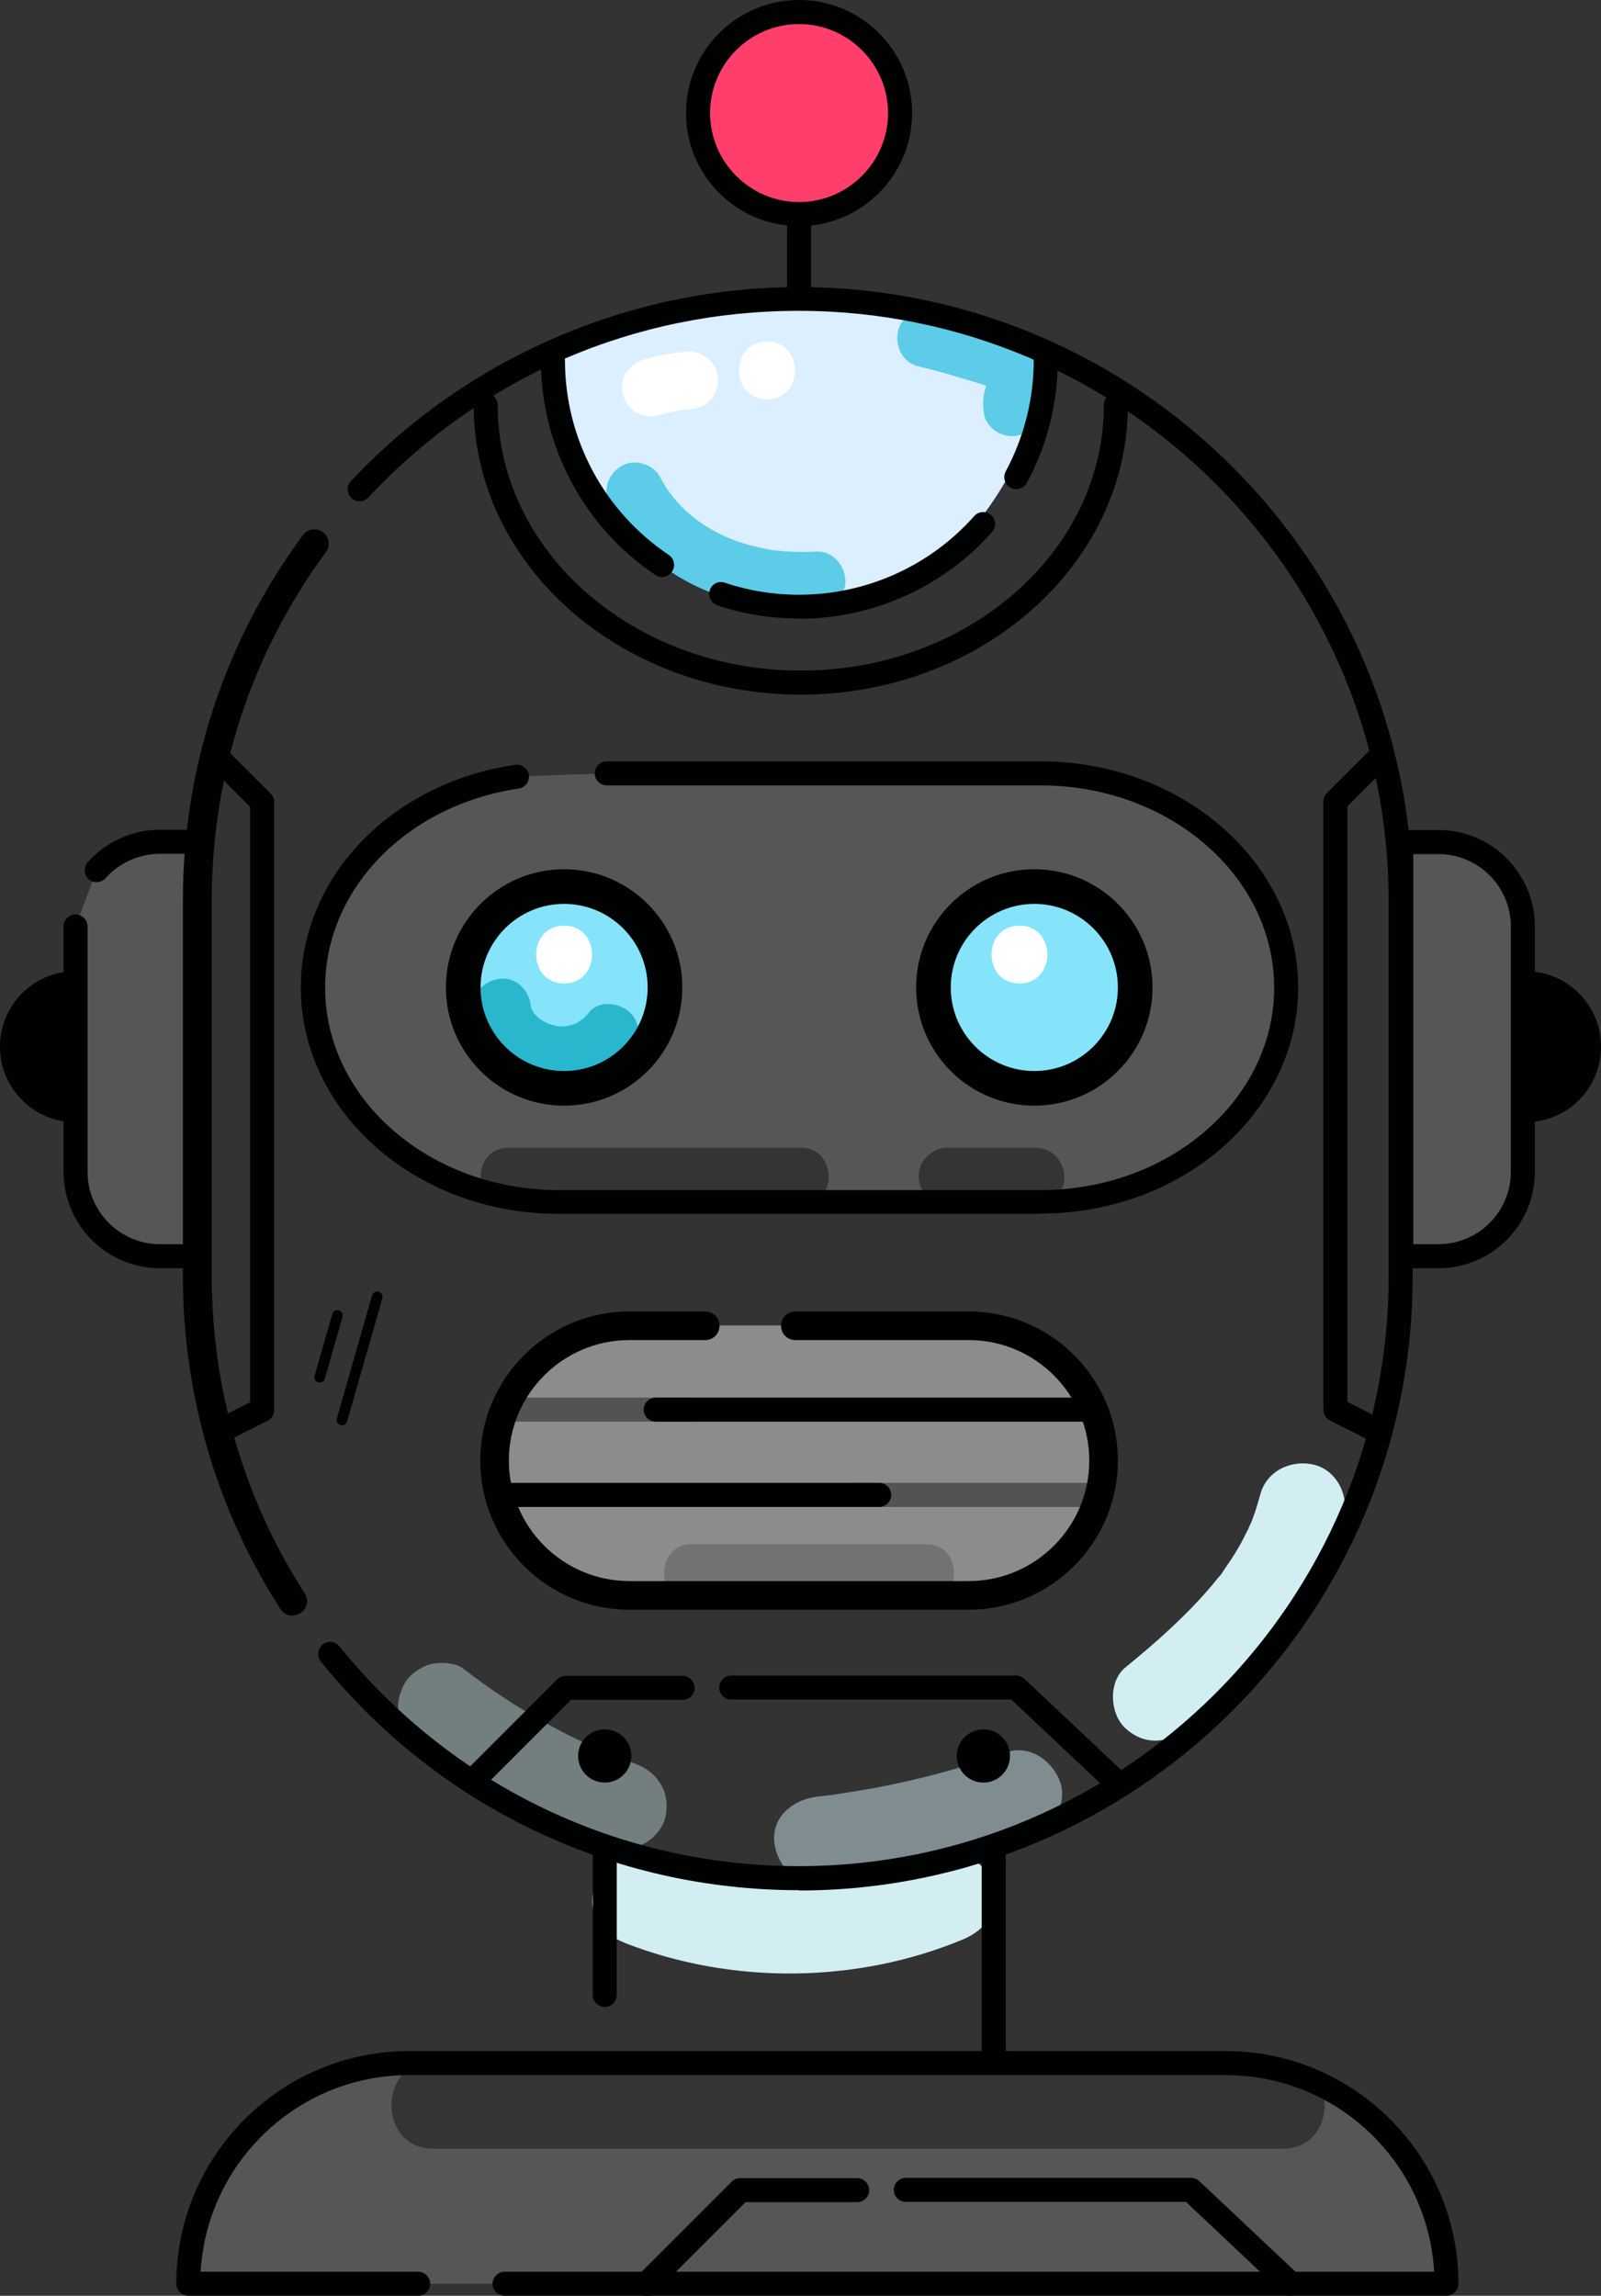 <?xml version="1.0" encoding="UTF-8"?>
<svg id="Layer_2" data-name="Layer 2" xmlns="http://www.w3.org/2000/svg" viewBox="0 0 55.94 80.21">
  <rect x="0" y="0" width="55.94" height="80.21" fill="#333333" stroke="none"/>
  <defs>
    <style>
      .cls-1, .cls-2, .cls-3, .cls-4 {
        fill: #000201;
      }

      .cls-5 {
        fill: #fff;
      }

      .cls-6 {
        fill: #ff3e6c;
      }

      .cls-7 {
        fill: #8c8c8c;
      }

      .cls-8 {
        fill: #dbefff;
      }

      .cls-9, .cls-10, .cls-11 {
        fill: #d2eef3;
      }

      .cls-12 {
        fill: #85e4f9;
      }

      .cls-13 {
        fill: #555656;
      }

      .cls-14 {
        fill: #29b7ce;
      }

      .cls-15 {
        fill: #5ccce8;
      }

      .cls-2 {
        opacity: .19;
      }

      .cls-10 {
        opacity: .48;
      }

      .cls-11, .cls-3 {
        opacity: .4;
      }

      .cls-4 {
        opacity: .41;
      }
    </style>
  </defs>
  <g id="Layer_3" data-name="Layer 3">
    <g>
      <path class="cls-13" d="M17.63,79.79H50.54c0-4.26-3.45-7.71-7.71-7.71H14.29c-4.26,0-7.71,3.45-7.71,7.71h0s8.03,0,8.03,0"/>
      <path class="cls-11" d="M14.67,60.92c2.03,1.56,4.31,2.76,6.72,3.62,.75,.27,1.69-.3,1.86-1.06,.19-.85-.26-1.57-1.06-1.86-.28-.1-.56-.21-.84-.32-.07-.03-.55-.2-.16-.06-.14-.05-.28-.12-.41-.18-.54-.25-1.08-.51-1.6-.8-1.05-.57-2.05-1.23-2.99-1.96-.29-.22-.83-.24-1.17-.15-.35,.1-.73,.37-.9,.7-.19,.35-.28,.78-.15,1.17s.36,.65,.7,.9h0Z"/>
      <path class="cls-10" d="M28.56,65.8c2.54-.28,5.03-.81,7.43-1.66,.74-.26,1.32-1.05,1.06-1.86-.24-.73-1.06-1.34-1.86-1.06-1.12,.39-2.25,.73-3.4,.99-.57,.13-1.13,.25-1.71,.34-.29,.05-.57,.09-.86,.14-.37,.06,.21-.02-.13,.02-.18,.02-.35,.04-.53,.06-.78,.09-1.55,.63-1.51,1.51,.03,.75,.67,1.61,1.51,1.51h0Z"/>
      <path class="cls-9" d="M41.48,60.36c2.39-1.94,4.68-4.27,5.47-7.33,.2-.77-.25-1.68-1.06-1.86s-1.65,.24-1.86,1.06c-.09,.34-.2,.68-.33,1.01-.07,.19-.02-.02,.03-.07-.05,.05-.08,.17-.11,.24-.08,.16-.16,.31-.24,.47-.16,.29-.34,.58-.53,.85-.1,.14-.19,.31-.31,.43,.12-.12,.13-.17,0-.01-.06,.07-.11,.14-.17,.21-.9,1.07-1.96,2.01-3.04,2.89-.62,.5-.56,1.63,0,2.14,.66,.6,1.48,.53,2.14,0h0Z"/>
      <path class="cls-3" d="M15.14,75.07h29.68c1.95,0,1.95-3.03,0-3.03H15.14c-1.95,0-1.95,3.03,0,3.03h0Z"/>
      <path class="cls-9" d="M21.8,67.87c3.76,1.48,8.14,1.44,11.87-.12,.75-.32,1.29-1,1.06-1.86-.2-.71-1.1-1.37-1.86-1.06-3.33,1.4-6.9,1.44-10.26,.12-.76-.3-1.66,.33-1.86,1.06-.24,.86,.29,1.56,1.06,1.86h0Z"/>
      <path class="cls-13" d="M51.91,29.42h1.3v14.47h-1.3c-1.63,0-2.95-1.32-2.95-2.95v-8.57c0-1.63,1.32-2.95,2.95-2.95Z" transform="translate(102.16 73.31) rotate(-180)"/>
      <path class="cls-13" d="M3.38,30.41c.54-.61,1.33-1,2.21-1h1.3v14.47h-1.3c-1.63,0-2.95-1.32-2.95-2.95v-8.57"/>
      <path class="cls-7" d="M27.79,46.31h6.06c2.6,0,4.71,2.11,4.71,4.71h0c0,2.6-2.11,4.71-4.71,4.71h-11.86c-2.6,0-4.71-2.11-4.71-4.71h0c0-2.6,2.11-4.71,4.71-4.71h2.65"/>
      <path class="cls-8" d="M36.87,12.18s-1.55,9.13-8.92,9.13-8.92-9.13-8.92-9.13c0,0,4.61-1.74,9.54-1.74s8.31,1.74,8.31,1.74Z"/>
      <path class="cls-13" d="M21.18,27.02h15.16c4.74,0,8.58,3.35,8.58,7.49h0c0,4.13-3.84,7.49-8.58,7.49H19.51c-4.74,0-8.58-3.35-8.58-7.49h0c0-3.7,3.08-6.78,7.13-7.38"/>
      <g>
        <circle class="cls-12" cx="19.71" cy="34.77" r="3.52"/>
        <circle class="cls-12" cx="36.14" cy="34.77" r="3.52"/>
      </g>
      <g>
        <path class="cls-1" d="M11.17,48.3h-.05c-.1-.03-.16-.13-.13-.23l.62-2.16c.03-.1,.13-.16,.23-.13,0,0,0,0,0,0,.1,.03,.16,.13,.13,.23l-.62,2.16c-.02,.08-.1,.13-.18,.13Z"/>
        <path class="cls-1" d="M11.95,49.79h-.05c-.1-.03-.16-.13-.13-.23,0,0,0,0,0,0l1.23-4.3c.03-.1,.13-.16,.23-.13,0,0,0,0,0,0,.1,.03,.16,.13,.13,.23,0,0,0,0,0,0l-1.23,4.3c-.02,.08-.1,.14-.18,.14Z"/>
      </g>
      <path class="cls-1" d="M10.22,56.45c-.16,0-.33-.08-.42-.23-2.23-3.47-3.41-7.49-3.41-11.64v-13.12c0-4.63,1.45-9.04,4.19-12.76,.16-.22,.48-.27,.7-.11,.22,.16,.27,.48,.11,.7-2.61,3.54-3.99,7.75-3.99,12.17v13.12c0,3.95,1.12,7.79,3.25,11.09,.15,.23,.08,.54-.15,.69-.08,.05-.18,.08-.27,.08Z"/>
      <path class="cls-1" d="M36.34,42.41H19.51c-4.96,0-9-3.55-9-7.9,0-3.87,3.15-7.15,7.49-7.79,.22-.03,.44,.12,.48,.35,.03,.23-.12,.44-.35,.48-3.92,.58-6.77,3.51-6.77,6.96,0,3.9,3.66,7.07,8.17,7.07h16.83c4.5,0,8.16-3.17,8.16-7.07s-3.66-7.07-8.16-7.07h-15.16c-.23,0-.42-.19-.42-.42s.19-.42,.42-.42h15.16c4.96,0,9,3.55,9,7.9s-4.04,7.9-9,7.9Z"/>
      <path class="cls-1" d="M27.92,10.58c-.23,0-.42-.19-.42-.42V5.24c0-.23,.19-.42,.42-.42s.42,.19,.42,.42v4.92c0,.23-.19,.42-.42,.42Z"/>
      <path class="cls-1" d="M2.64,39.21c-1.46,0-2.64-1.18-2.64-2.64s1.18-2.64,2.64-2.64v5.27Z"/>
      <path class="cls-1" d="M53.3,39.21c1.46,0,2.64-1.18,2.64-2.64s-1.18-2.64-2.64-2.64v5.27Z"/>
      <path class="cls-1" d="M6.89,44.31h-1.3c-1.86,0-3.37-1.51-3.37-3.37v-8.57c0-.23,.19-.42,.42-.42s.42,.19,.42,.42v8.57c0,1.4,1.14,2.53,2.53,2.53h.88v-13.64h-.88c-.72,0-1.42,.31-1.9,.85-.15,.17-.42,.19-.59,.04-.17-.15-.19-.42-.04-.59,.64-.72,1.56-1.14,2.52-1.14h1.3c.23,0,.42,.19,.42,.42v14.47c0,.23-.19,.42-.42,.42Z"/>
      <path class="cls-1" d="M50.26,44.31h-1.3c-.23,0-.42-.19-.42-.42v-14.47c0-.23,.19-.42,.42-.42h1.3c1.86,0,3.37,1.51,3.37,3.37v8.57c0,1.86-1.51,3.37-3.37,3.37Zm-.88-.84h.88c1.4,0,2.53-1.14,2.53-2.53v-8.57c0-1.4-1.14-2.53-2.53-2.53h-.88v13.64Z"/>
      <path class="cls-1" d="M21.13,70.12c-.23,0-.42-.19-.42-.42v-4.97c0-.23,.19-.42,.42-.42s.42,.19,.42,.42v4.97c0,.23-.19,.42-.42,.42Z"/>
      <path class="cls-1" d="M34.72,72.25c-.23,0-.42-.19-.42-.42v-7.1c0-.23,.19-.42,.42-.42s.42,.19,.42,.42v7.1c0,.23-.19,.42-.42,.42Z"/>
      <path class="cls-1" d="M50.54,80.21H17.63c-.23,0-.42-.19-.42-.42s.19-.42,.42-.42H50.11c-.22-3.83-3.4-6.87-7.28-6.87H14.29c-3.88,0-7.06,3.05-7.28,6.87h7.6c.23,0,.42,.19,.42,.42s-.19,.42-.42,.42H6.58c-.23,0-.42-.19-.42-.42,0-4.48,3.65-8.13,8.13-8.13h28.54c4.48,0,8.13,3.65,8.13,8.13,0,.23-.19,.42-.42,.42Z"/>
      <path class="cls-1" d="M37.91,49.67h-15c-.23,0-.42-.19-.42-.42s.19-.42,.42-.42h15c.23,0,.42,.19,.42,.42s-.19,.42-.42,.42Z"/>
      <path class="cls-4" d="M24.18,49.67h-6.55c-.23,0-.42-.19-.42-.42s.19-.42,.42-.42h6.55c.23,0,.42,.19,.42,.42s-.19,.42-.42,.42Z"/>
      <path class="cls-4" d="M37.91,52.65h-8.14c-.23,0-.42-.19-.42-.42s.19-.42,.42-.42h8.14c.23,0,.42,.19,.42,.42s-.19,.42-.42,.42Z"/>
      <path class="cls-1" d="M30.72,52.65h-13.09c-.23,0-.42-.19-.42-.42s.19-.42,.42-.42h13.09c.23,0,.42,.19,.42,.42s-.19,.42-.42,.42Z"/>
      <path class="cls-15" d="M21.31,17.67c1.4,2.6,4.39,3.76,7.22,3.62,.53-.03,1.03-.45,1.01-1.01-.02-.52-.44-1.04-1.01-1.01-.32,.02-.64,.02-.96,0-.15,0-.3-.02-.45-.04-.19-.02,.12,.02-.07,0-.07-.01-.15-.02-.22-.04-.6-.11-1.19-.29-1.65-.52-.53-.27-.85-.49-1.21-.82-.19-.18-.37-.37-.53-.58,.09,.11-.02-.03-.05-.07-.04-.05-.07-.11-.11-.16-.08-.12-.15-.25-.22-.38-.25-.47-.93-.65-1.38-.36-.47,.3-.63,.88-.36,1.38h0Z"/>
      <path class="cls-1" d="M23.13,20.16c-.08,0-.16-.02-.23-.07-2.5-1.68-4-4.49-4-7.5,0-.23,.19-.42,.42-.42s.42,.19,.42,.42c0,2.73,1.36,5.28,3.63,6.8,.19,.13,.24,.39,.11,.58-.08,.12-.21,.19-.35,.19Z"/>
      <path class="cls-1" d="M27.92,21.61c-.98,0-1.94-.15-2.85-.46-.22-.07-.34-.31-.27-.53,.07-.22,.31-.34,.53-.26,.83,.28,1.7,.42,2.59,.42,2.34,0,4.57-1,6.12-2.75,.15-.17,.42-.19,.59-.03,.17,.15,.19,.42,.03,.59-1.71,1.93-4.17,3.03-6.75,3.03Z"/>
      <path class="cls-3" d="M17.77,42.12h10.21c1.3,0,1.3-2.02,0-2.02h-10.21c-1.3,0-1.3,2.02,0,2.02h0Z"/>
      <path class="cls-3" d="M33.11,42.12h1.57c.53,0,1.03-.46,1.01-1.01s-.44-1.01-1.01-1.01h-.07c-.53,0-1.03,.46-1.01,1.01s.44,1.01,1.01,1.01h1.57c.53,0,1.03-.46,1.01-1.01s-.44-1.01-1.01-1.01h-1.57c-.53,0-1.03,.46-1.01,1.01s.44,1.01,1.01,1.01h.07c.53,0,1.03-.46,1.01-1.01s-.44-1.01-1.01-1.01h-1.57c-.53,0-1.03,.46-1.01,1.01s.44,1.01,1.01,1.01h0Z"/>
      <path class="cls-14" d="M16.55,35.19c.06,1.27,1.12,2.3,2.32,2.59,1.12,.27,2.4-.08,3.14-.99,.17-.21,.3-.43,.3-.71,0-.25-.11-.54-.3-.71-.37-.34-1.07-.44-1.43,0-.05,.07-.11,.13-.17,.19-.03,.03-.07,.06-.11,.1-.1,.1,.04-.05,.07-.05-.06,0-.16,.1-.22,.14-.03,.02-.1,.04-.13,.06,.02-.02,.21-.08,.08-.04-.08,.03-.16,.05-.25,.07-.04,0-.1,.03-.14,.03,.03,0,.24-.02,.1-.01-.1,0-.19,0-.29,0-.03,0-.09,0-.12-.01,.06,.03,.24,.04,.06,0-.09-.02-.17-.04-.26-.07-.04-.01-.07-.03-.11-.04,.08,.02,.2,.09,.05,.02-.08-.04-.16-.08-.23-.13-.03-.02-.06-.05-.1-.07,.07,.03,.16,.13,.04,.03-.07-.06-.13-.13-.19-.19-.09-.09,.03,.02,.04,.06-.02-.04-.06-.08-.08-.13-.02-.03-.04-.07-.06-.1-.06-.1,.07,.22,.02,.05-.01-.04-.02-.08-.03-.11-.06-.2,.02,.24,0,.03-.02-.53-.45-1.03-1.01-1.01-.53,.02-1.03,.44-1.01,1.01h0Z"/>
      <g>
        <path class="cls-1" d="M19.71,38.63c-2.28,0-4.13-1.85-4.13-4.13s1.85-4.13,4.13-4.13,4.13,1.85,4.13,4.13-1.85,4.13-4.13,4.13Zm0-7.05c-1.61,0-2.92,1.31-2.92,2.92s1.31,2.92,2.92,2.92,2.92-1.31,2.92-2.92-1.31-2.92-2.92-2.92Z"/>
        <path class="cls-1" d="M36.14,38.63c-2.28,0-4.13-1.85-4.13-4.13s1.85-4.13,4.13-4.13,4.13,1.85,4.13,4.13-1.85,4.13-4.13,4.13Zm0-7.05c-1.61,0-2.92,1.31-2.92,2.92s1.31,2.92,2.92,2.92,2.92-1.31,2.92-2.92-1.31-2.92-2.92-2.92Z"/>
      </g>
      <path class="cls-2" d="M24.18,55.97h8.18c1.3,0,1.3-2.02,0-2.02h-8.18c-1.3,0-1.3,2.02,0,2.02h0Z"/>
      <path class="cls-1" d="M33.85,56.24h-11.86c-2.88,0-5.21-2.34-5.21-5.21s2.34-5.21,5.21-5.21h2.65c.28,0,.5,.22,.5,.5s-.22,.5-.5,.5h-2.65c-2.32,0-4.21,1.89-4.21,4.21s1.89,4.21,4.21,4.21h11.86c2.32,0,4.21-1.89,4.21-4.21s-1.89-4.21-4.21-4.21h-6.06c-.28,0-.5-.22-.5-.5s.22-.5,.5-.5h6.06c2.88,0,5.21,2.34,5.21,5.21s-2.34,5.21-5.21,5.21Z"/>
      <path class="cls-15" d="M32.09,12.8c.51,.12,1.01,.26,1.51,.41s.98,.29,1.44,.48l-.24-.1c.06,.03,.11,.06,.16,.1l-.2-.16s.05,.04,.06,.07l-.16-.2s.03,.05,.05,.08l-.1-.24s.03,.08,.03,.13l-.04-.27s0,.09,0,.14l.04-.27c-.02,.11-.05,.22-.09,.32l.1-.24c-.09,.2-.19,.39-.24,.6-.08,.3-.07,.55-.02,.85,.04,.24,.26,.49,.46,.6,.22,.13,.53,.18,.78,.1s.48-.23,.6-.46c.13-.25,.15-.5,.1-.78v-.05c0,.09,.01,.18,.03,.27,0-.06,0-.1,0-.16l-.04,.27c.02-.11,.06-.21,.1-.31l-.1,.24c.09-.22,.21-.43,.25-.67,.07-.38,.06-.77-.14-1.11-.3-.53-.86-.69-1.4-.88-.79-.27-1.6-.5-2.41-.7-.51-.12-1.12,.16-1.24,.7s.16,1.11,.7,1.24h0Z"/>
      <path class="cls-1" d="M27.92,66.04c-6.52,0-12.61-2.91-16.71-7.99-.14-.18-.12-.44,.06-.59,.18-.15,.44-.12,.59,.06,3.94,4.88,9.79,7.68,16.05,7.68,11.37,0,20.61-9.25,20.61-20.61v-13.12c0-11.37-9.25-20.61-20.61-20.61-5.76,0-11.1,2.31-15.04,6.52-.16,.17-.42,.18-.59,.02-.17-.16-.18-.42-.02-.59,4.04-4.31,9.75-6.78,15.65-6.78,11.83,0,21.45,9.62,21.45,21.45v13.12c0,11.83-9.62,21.45-21.45,21.45Z"/>
      <path class="cls-1" d="M35.51,17.09c-.07,0-.14-.02-.2-.05-.2-.11-.28-.36-.17-.57,.64-1.19,.98-2.53,.98-3.88,0-.23,.19-.42,.42-.42s.42,.19,.42,.42c0,1.49-.37,2.97-1.08,4.28-.08,.14-.22,.22-.37,.22Z"/>
      <path class="cls-5" d="M23.01,14.51c.32-.1,.65-.17,.98-.21l-.27,.04c.12-.02,.24-.03,.36-.04,.14,0,.27-.02,.39-.09,.13-.04,.23-.11,.32-.21,.1-.09,.17-.2,.21-.32,.06-.12,.09-.25,.09-.39-.01-.26-.1-.53-.3-.71s-.45-.32-.71-.3c-.54,.04-1.09,.13-1.61,.29-.25,.07-.47,.24-.6,.46-.07,.12-.11,.24-.12,.38-.03,.13-.02,.27,.02,.4,.08,.24,.23,.48,.46,.6s.51,.18,.78,.1h0Z"/>
      <path class="cls-5" d="M26.8,13.95c1.3,0,1.3-2.02,0-2.02s-1.3,2.02,0,2.02h0Z"/>
      <path class="cls-5" d="M19.71,34.36c1.3,0,1.3-2.02,0-2.02s-1.3,2.02,0,2.02h0Z"/>
      <path class="cls-5" d="M35.62,34.36c1.3,0,1.3-2.02,0-2.02s-1.3,2.02,0,2.02h0Z"/>
      <path class="cls-1" d="M27.98,24.27c-6.3,0-11.43-4.54-11.43-10.12,0-.23,.19-.42,.42-.42s.42,.19,.42,.42c0,5.12,4.75,9.28,10.59,9.28s10.59-4.16,10.59-9.28c0-.23,.19-.42,.42-.42s.42,.19,.42,.42c0,5.58-5.13,10.12-11.43,10.12Z"/>
      <path class="cls-1" d="M7.72,50.39c-.15,0-.3-.08-.37-.23-.1-.21-.02-.46,.19-.56l1.2-.61V28.19l-1.41-1.41c-.16-.16-.16-.43,0-.59,.16-.16,.43-.16,.59,0l1.54,1.54c.08,.08,.12,.19,.12,.3v21.24c0,.16-.09,.3-.23,.37l-1.43,.72c-.06,.03-.12,.04-.19,.04Z"/>
      <path class="cls-1" d="M48.09,50.39c-.06,0-.13-.01-.19-.04l-1.43-.72c-.14-.07-.23-.22-.23-.37V28.01c0-.11,.04-.22,.12-.3l1.54-1.54c.16-.16,.43-.16,.59,0,.16,.16,.16,.43,0,.59l-1.41,1.41v20.81l1.2,.61c.21,.1,.29,.36,.19,.56-.07,.15-.22,.23-.37,.23Z"/>
      <g>
        <path class="cls-1" d="M38.99,62.66c-.1,0-.21-.04-.29-.11l-3.36-3.17h-9.79c-.23,0-.42-.19-.42-.42s.19-.42,.42-.42h9.95c.11,0,.21,.04,.29,.11l3.48,3.28c.17,.16,.18,.42,.02,.59-.08,.09-.19,.13-.3,.13Z"/>
        <path class="cls-1" d="M16.49,62.66c-.11,0-.21-.04-.3-.12-.16-.16-.16-.43,0-.59l3.28-3.28c.08-.08,.18-.12,.3-.12h4.08c.23,0,.42,.19,.42,.42s-.19,.42-.42,.42h-3.9l-3.16,3.16c-.08,.08-.19,.12-.3,.12Z"/>
      </g>
      <g>
        <path class="cls-1" d="M45.09,80.21c-.1,0-.21-.04-.29-.11l-3.36-3.17h-9.79c-.23,0-.42-.19-.42-.42s.19-.42,.42-.42h9.96c.11,0,.21,.04,.29,.11l3.48,3.28c.17,.16,.18,.42,.02,.59-.08,.09-.19,.13-.3,.13Z"/>
        <path class="cls-1" d="M22.59,80.21c-.11,0-.21-.04-.3-.12-.16-.16-.16-.43,0-.59l3.28-3.28c.08-.08,.18-.12,.3-.12h4.08c.23,0,.42,.19,.42,.42s-.19,.42-.42,.42h-3.9l-3.16,3.16c-.08,.08-.19,.12-.3,.12Z"/>
      </g>
      <circle class="cls-1" cx="21.13" cy="61.35" r=".93"/>
      <circle class="cls-1" cx="34.36" cy="61.35" r=".93"/>
      <circle class="cls-6" cx="27.92" cy="3.95" r="3.53"/>
      <path class="cls-1" d="M27.92,7.9c-2.18,0-3.95-1.77-3.95-3.95s1.77-3.95,3.95-3.95,3.95,1.77,3.95,3.95-1.77,3.95-3.95,3.95Zm0-7.06c-1.72,0-3.11,1.4-3.11,3.11s1.4,3.11,3.11,3.11,3.11-1.4,3.11-3.11-1.4-3.11-3.11-3.11Z"/>
    </g>
  </g>
</svg>